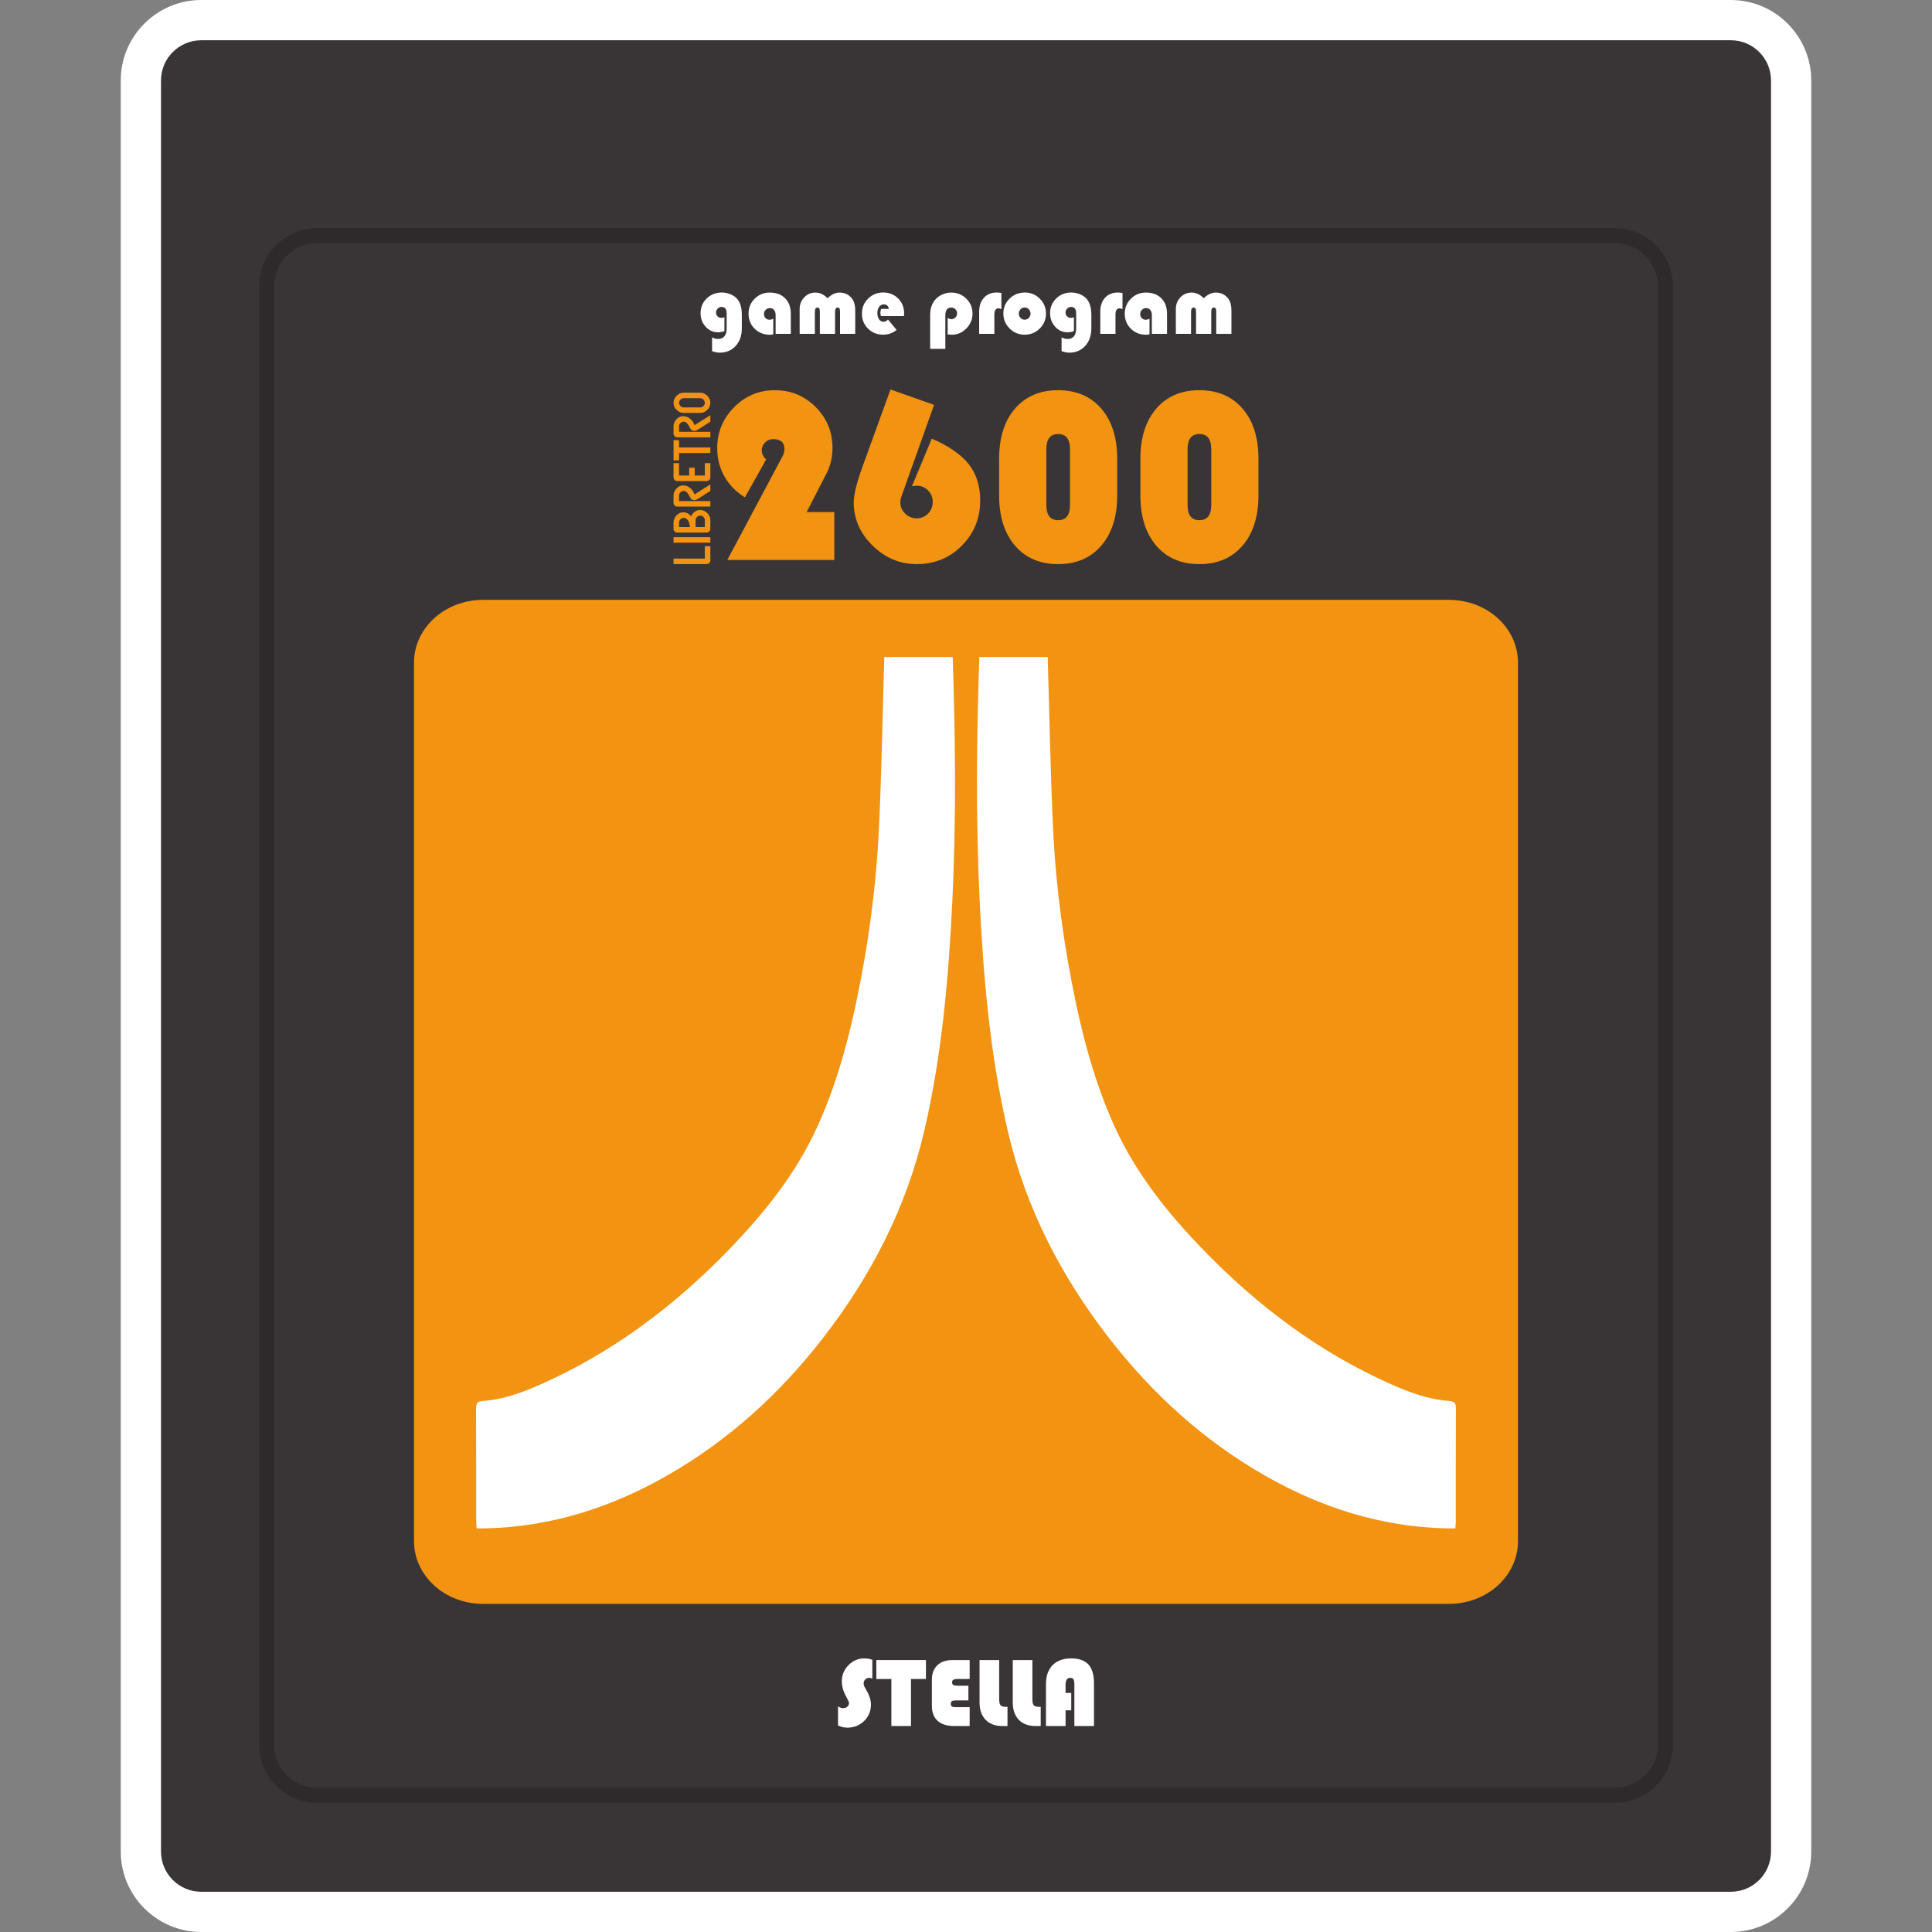 <?xml version="1.0" encoding="UTF-8" standalone="no"?>
<!-- Created with Inkscape (http://www.inkscape.org/) -->

<svg
   xmlns:dc="http://purl.org/dc/elements/1.1/"
   xmlns:cc="http://creativecommons.org/ns#"
   xmlns:rdf="http://www.w3.org/1999/02/22-rdf-syntax-ns#"
   xmlns:svg="http://www.w3.org/2000/svg"
   xmlns="http://www.w3.org/2000/svg"
   xmlns:sodipodi="http://sodipodi.sourceforge.net/DTD/sodipodi-0.dtd"
   xmlns:inkscape="http://www.inkscape.org/namespaces/inkscape"
   id="svg3004"
   version="1.1"
   inkscape:version="0.48.5 r10040"
   width="256"
   height="256"
   xml:space="preserve"
   sodipodi:docname="Atari - 2600-content.svg"
   inkscape:export-filename="/Users/margetts/Desktop/BAXY RetroActive/png_marked/Atari - 2600-content.png"
   inkscape:export-xdpi="90.099998"
   inkscape:export-ydpi="90.099998"><rect width="100%" height="100%" fill="#808080" stroke="none"/><defs
     id="defs3008"><clipPath
       clipPathUnits="userSpaceOnUse"
       id="clipPath3018"><path
         d="M 0,128 128,128 128,0 0,0 0,128 z"
         id="path3020"
         inkscape:connector-curvature="0" /></clipPath></defs><sodipodi:namedview
     pagecolor="#ffffff"
     bordercolor="#666666"
     borderopacity="1"
     objecttolerance="10"
     gridtolerance="10"
     guidetolerance="10"
     inkscape:pageopacity="0"
     inkscape:pageshadow="2"
     inkscape:window-width="1676"
     inkscape:window-height="1005"
     id="namedview3006"
     showgrid="false"
     inkscape:zoom="5.18125"
     inkscape:cx="55.778046"
     inkscape:cy="80"
     inkscape:window-x="4"
     inkscape:window-y="1"
     inkscape:window-maximized="1"
     inkscape:current-layer="g3012" /><g
     id="g3012"
     inkscape:groupmode="layer"
     inkscape:label="Atari - 2600-content"
     transform="matrix(1.25,0,0,-1.25,0,256)"><g
       id="g3014"
       transform="matrix(1.6,0,0,1.6,4.8e-4,0)"><g
         id="g3016"
         clip-path="url(#clipPath3018)"><g
           id="g3022"
           transform="translate(114.667,128)"><path
             d="m 0,0 -101.333,0 c -2.941,0 -5.334,-2.393 -5.334,-5.333 l 0,-117.334 c 0,-2.94 2.393,-5.333 5.334,-5.333 L 0,-128 c 2.941,0 5.333,2.393 5.333,5.333 l 0,117.334 C 5.333,-2.393 2.941,0 0,0"
             style="fill:#ffffff;fill-opacity:1;fill-rule:nonzero;stroke:none"
             id="path3024"
             inkscape:connector-curvature="0" /></g><g
           id="g3026"
           transform="translate(114.667,125.333)"><path
             d="M 0,0 -101.333,0 C -102.808,0 -104,-1.192 -104,-2.667 L -104,-120 c 0,-1.475 1.192,-2.667 2.667,-2.667 l 101.333,0 c 1.475,0 2.667,1.192 2.667,2.667 l 0,117.333 C 2.667,-1.192 1.475,0 0,0"
             style="fill:#393536;fill-opacity:1;fill-rule:nonzero;stroke:none"
             id="path3028"
             inkscape:connector-curvature="0" /></g><g
           id="g3030"
           transform="translate(106.969,112.89)"><path
             d="m 0,0 -85.938,0 c -2.13,0 -3.864,-1.724 -3.864,-3.843 l 0,-96.648 c 0,-2.119 1.734,-3.842 3.864,-3.842 l 85.938,0 c 2.131,0 3.865,1.723 3.865,3.842 l 0,96.648 C 3.865,-1.724 2.131,0 0,0"
             style="fill:#2e2a2b;fill-opacity:1;fill-rule:nonzero;stroke:none"
             id="path3032"
             inkscape:connector-curvature="0" /></g><g
           id="g3034"
           transform="translate(109.833,12.399)"><path
             d="m 0,0 c 0,-1.572 -1.28,-2.843 -2.865,-2.843 l -85.937,0 c -1.584,0 -2.865,1.271 -2.865,2.843 l 0,96.648 c 0,1.572 1.281,2.843 2.865,2.843 l 85.937,0 C -1.28,99.491 0,98.22 0,96.648 L 0,0 z"
             style="fill:#393536;fill-opacity:1;fill-rule:nonzero;stroke:none"
             id="path3036"
             inkscape:connector-curvature="0" /></g><g
           id="g3038"
           transform="translate(32,88.257)"><path
             d="m 0,0 64,0 c 2.525,0 4.571,-1.861 4.571,-4.157 l 0,-58.204 c 0,-2.296 -2.046,-4.157 -4.571,-4.157 l -64,0 c -2.525,0 -4.571,1.861 -4.571,4.157 l 0,58.204 C -4.571,-1.861 -2.525,0 0,0"
             style="fill:#f29311;fill-opacity:1;fill-rule:nonzero;stroke:none"
             id="path3040"
             inkscape:connector-curvature="0" /></g><g
           id="g3042"
           transform="translate(63.117,84.47)"><path
             d="m 0,0 c 0.183,-5.343 0.237,-10.687 -0.016,-16.028 -0.244,-5.156 -0.689,-10.289 -1.859,-15.334 -1.189,-5.126 -3.546,-9.682 -6.761,-13.813 -2.848,-3.659 -6.224,-6.732 -10.26,-9.041 -3.722,-2.13 -7.701,-3.407 -12.018,-3.512 -0.194,-0.005 -0.387,-10e-4 -0.624,-10e-4 -0.011,0.167 -0.029,0.312 -0.029,0.456 -0.002,2.491 0.004,4.983 -0.008,7.474 -0.002,0.352 0.071,0.487 0.462,0.514 1.355,0.094 2.617,0.564 3.843,1.109 4.781,2.125 8.879,5.216 12.494,8.964 2.303,2.388 4.367,4.96 5.767,8.004 1.202,2.614 1.985,5.361 2.583,8.165 0.816,3.825 1.348,7.694 1.536,11.598 0.183,3.812 0.245,7.63 0.36,11.445 L 0,0 z"
             style="fill:#ffffff;fill-opacity:1;fill-rule:nonzero;stroke:none"
             id="path3044"
             inkscape:connector-curvature="0" /></g><g
           id="g3046"
           transform="translate(64.883,84.47)"><path
             d="m 0,0 c -0.183,-5.343 -0.237,-10.687 0.016,-16.028 0.244,-5.156 0.689,-10.289 1.859,-15.334 1.189,-5.126 3.546,-9.682 6.761,-13.813 2.848,-3.659 6.224,-6.732 10.26,-9.041 3.722,-2.13 7.701,-3.407 12.018,-3.512 0.194,-0.005 0.387,-10e-4 0.624,-10e-4 0.011,0.167 0.029,0.312 0.029,0.456 0.002,2.491 -0.004,4.983 0.008,7.474 0.002,0.352 -0.071,0.487 -0.462,0.514 -1.355,0.094 -2.617,0.564 -3.843,1.109 -4.781,2.125 -8.879,5.216 -12.494,8.964 -2.303,2.388 -4.367,4.96 -5.767,8.004 -1.202,2.614 -1.985,5.361 -2.583,8.165 C 5.61,-19.218 5.078,-15.349 4.89,-11.445 4.707,-7.633 4.645,-3.815 4.53,0 L 0,0 z"
             style="fill:#ffffff;fill-opacity:1;fill-rule:nonzero;stroke:none"
             id="path3048"
             inkscape:connector-curvature="0" /></g><g
           id="g3050"
           transform="translate(47.994,106.986)"><path
             d="m 0,0 0,-0.922 c -0.146,-0.054 -0.285,-0.081 -0.417,-0.081 -0.325,0 -0.6,0.123 -0.825,0.368 -0.225,0.246 -0.337,0.546 -0.337,0.902 0,0.384 0.135,0.708 0.405,0.972 0.271,0.264 0.605,0.396 0.999,0.396 0.21,0 0.411,-0.043 0.603,-0.127 C 0.619,1.423 0.771,1.31 0.88,1.168 1.062,0.933 1.154,0.593 1.154,0.146 l 0,-0.883 c 0,-0.478 -0.135,-0.867 -0.407,-1.167 -0.272,-0.299 -0.626,-0.447 -1.062,-0.447 -0.132,0 -0.3,0.033 -0.503,0.1 l 0,0.914 c 0.131,-0.071 0.264,-0.107 0.399,-0.107 0.18,0 0.32,0.059 0.419,0.179 0.099,0.119 0.149,0.29 0.149,0.512 l 0,1.009 c 0,0.281 -0.114,0.423 -0.342,0.423 -0.097,0 -0.182,-0.037 -0.256,-0.112 -0.072,-0.074 -0.108,-0.16 -0.108,-0.257 0,-0.102 0.035,-0.188 0.104,-0.256 0.068,-0.068 0.154,-0.101 0.257,-0.101 0.068,0 0.134,0.015 0.196,0.047"
             style="fill:#ffffff;fill-opacity:1;fill-rule:nonzero;stroke:none"
             id="path3052"
             inkscape:connector-curvature="0" /></g><g
           id="g3054"
           transform="translate(51.231,106.887)"><path
             d="m 0,0 0,-1.042 c -0.083,-0.015 -0.158,-0.022 -0.226,-0.022 -0.405,0 -0.741,0.134 -1.01,0.399 -0.268,0.265 -0.403,0.598 -0.403,0.998 0,0.389 0.135,0.72 0.407,0.99 C -0.96,1.594 -0.629,1.73 -0.24,1.73 0.194,1.73 0.536,1.603 0.787,1.348 1.037,1.096 1.162,0.749 1.162,0.31 l 0,-1.317 -1.006,0 0,1.243 c 0,0.142 -0.035,0.256 -0.103,0.339 -0.07,0.085 -0.163,0.126 -0.279,0.126 -0.106,0 -0.198,-0.037 -0.275,-0.115 -0.077,-0.076 -0.116,-0.168 -0.116,-0.275 0,-0.111 0.035,-0.203 0.106,-0.274 0.069,-0.072 0.158,-0.108 0.265,-0.108 0.089,0 0.17,0.024 0.246,0.071"
             style="fill:#ffffff;fill-opacity:1;fill-rule:nonzero;stroke:none"
             id="path3056"
             inkscape:connector-curvature="0" /></g><g
           id="g3058"
           transform="translate(56.661,105.88)"><path
             d="m 0,0 -1.007,0 0,1.448 c 0,0.112 -0.011,0.188 -0.035,0.231 -0.023,0.043 -0.065,0.065 -0.126,0.065 -0.112,0 -0.169,-0.1 -0.169,-0.298 l 0,-1.446 -1.007,0 0,1.448 c 0,0.112 -0.011,0.188 -0.036,0.231 -0.024,0.043 -0.067,0.065 -0.128,0.065 -0.111,0 -0.167,-0.1 -0.167,-0.298 l 0,-1.446 -1.007,0 0,1.653 c 0,0.301 0.102,0.557 0.305,0.768 0.202,0.211 0.448,0.316 0.737,0.316 0.299,0 0.565,-0.126 0.803,-0.377 0.262,0.251 0.526,0.377 0.79,0.377 0.336,0 0.605,-0.122 0.808,-0.366 C -0.079,2.18 0,1.904 0,1.539 L 0,0 z"
             style="fill:#ffffff;fill-opacity:1;fill-rule:nonzero;stroke:none"
             id="path3060"
             inkscape:connector-curvature="0" /></g><g
           id="g3062"
           transform="translate(59.889,107.059)"><path
             d="m 0,0 -1.526,0 c -0.022,0.076 -0.035,0.147 -0.035,0.212 0,0.089 0.017,0.178 0.049,0.264 l 0.511,0 c -0.035,0.199 -0.148,0.299 -0.336,0.299 -0.125,0 -0.228,-0.054 -0.307,-0.16 -0.079,-0.107 -0.118,-0.244 -0.118,-0.411 0,-0.173 0.037,-0.315 0.114,-0.422 0.076,-0.108 0.176,-0.161 0.3,-0.161 0.101,0 0.197,0.05 0.291,0.15 l 0.572,-0.689 c -0.266,-0.21 -0.564,-0.315 -0.89,-0.315 -0.398,0 -0.733,0.133 -1.004,0.401 -0.271,0.267 -0.405,0.599 -0.405,0.993 0,0.393 0.136,0.725 0.409,0.996 0.274,0.271 0.61,0.407 1.008,0.407 0.389,0 0.717,-0.134 0.981,-0.397 C -0.121,0.901 0.011,0.575 0.011,0.187 0.011,0.149 0.007,0.086 0,0"
             style="fill:#ffffff;fill-opacity:1;fill-rule:nonzero;stroke:none"
             id="path3064"
             inkscape:connector-curvature="0" /></g><g
           id="g3066"
           transform="translate(62.63,104.887)"><path
             d="m 0,0 -1.005,0 0,2.239 c 0,0.411 0.106,0.745 0.322,1.004 0.123,0.148 0.282,0.266 0.472,0.355 0.192,0.088 0.387,0.132 0.589,0.132 0.4,0 0.737,-0.134 1.011,-0.404 C 1.664,3.057 1.801,2.728 1.801,2.336 1.801,1.955 1.664,1.628 1.392,1.351 1.119,1.075 0.796,0.936 0.424,0.936 c -0.062,0 -0.152,0.007 -0.27,0.019 l 0,1.109 C 0.236,1.997 0.319,1.965 0.401,1.965 0.506,1.965 0.594,2.003 0.669,2.08 0.743,2.157 0.78,2.248 0.78,2.354 0.78,2.461 0.742,2.551 0.665,2.625 0.587,2.7 0.496,2.737 0.387,2.737 0.129,2.737 0,2.558 0,2.201 L 0,0 z"
             style="fill:#ffffff;fill-opacity:1;fill-rule:nonzero;stroke:none"
             id="path3068"
             inkscape:connector-curvature="0" /></g><g
           id="g3070"
           transform="translate(66.344,108.59)"><path
             d="m 0,0 0,-1.076 c -0.069,0.04 -0.133,0.059 -0.19,0.059 -0.184,0 -0.275,-0.14 -0.275,-0.419 l 0,-1.273 -1.007,0 0,1.466 c 0,0.388 0.105,0.697 0.318,0.928 0.211,0.23 0.494,0.346 0.847,0.346 C -0.228,0.031 -0.125,0.021 0,0"
             style="fill:#ffffff;fill-opacity:1;fill-rule:nonzero;stroke:none"
             id="path3072"
             inkscape:connector-curvature="0" /></g><g
           id="g3074"
           transform="translate(67.885,107.627)"><path
             d="m 0,0 c -0.107,0 -0.199,-0.04 -0.274,-0.118 -0.076,-0.078 -0.113,-0.174 -0.113,-0.286 0,-0.111 0.038,-0.207 0.115,-0.285 0.076,-0.079 0.166,-0.119 0.272,-0.119 0.108,0 0.2,0.04 0.276,0.119 0.077,0.078 0.114,0.174 0.114,0.285 0,0.112 -0.037,0.208 -0.112,0.286 C 0.203,-0.04 0.11,0 0,0 m 0.028,0.993 c 0.38,0 0.705,-0.138 0.977,-0.411 C 1.278,0.308 1.414,-0.019 1.414,-0.401 1.414,-0.789 1.276,-1.119 1,-1.392 0.725,-1.665 0.393,-1.801 0.003,-1.801 c -0.389,0 -0.722,0.137 -0.999,0.411 -0.276,0.273 -0.414,0.603 -0.414,0.989 0,0.393 0.138,0.723 0.414,0.991 0.277,0.268 0.618,0.403 1.024,0.403"
             style="fill:#ffffff;fill-opacity:1;fill-rule:nonzero;stroke:none"
             id="path3076"
             inkscape:connector-curvature="0" /></g><g
           id="g3078"
           transform="translate(71.15,106.986)"><path
             d="m 0,0 0,-0.922 c -0.146,-0.054 -0.285,-0.081 -0.417,-0.081 -0.325,0 -0.6,0.123 -0.825,0.368 -0.225,0.246 -0.337,0.546 -0.337,0.902 0,0.384 0.135,0.708 0.405,0.972 0.271,0.264 0.605,0.396 0.999,0.396 0.21,0 0.411,-0.043 0.603,-0.127 C 0.619,1.423 0.771,1.31 0.88,1.168 1.062,0.933 1.154,0.593 1.154,0.146 l 0,-0.883 c 0,-0.478 -0.135,-0.867 -0.407,-1.167 -0.272,-0.299 -0.626,-0.447 -1.062,-0.447 -0.132,0 -0.3,0.033 -0.503,0.1 l 0,0.914 c 0.131,-0.071 0.264,-0.107 0.399,-0.107 0.18,0 0.32,0.059 0.419,0.179 0.099,0.119 0.149,0.29 0.149,0.512 l 0,1.009 c 0,0.281 -0.114,0.423 -0.342,0.423 -0.097,0 -0.182,-0.037 -0.256,-0.112 -0.072,-0.074 -0.108,-0.16 -0.108,-0.257 0,-0.102 0.035,-0.188 0.104,-0.256 0.068,-0.068 0.154,-0.101 0.257,-0.101 0.068,0 0.134,0.015 0.196,0.047"
             style="fill:#ffffff;fill-opacity:1;fill-rule:nonzero;stroke:none"
             id="path3080"
             inkscape:connector-curvature="0" /></g><g
           id="g3082"
           transform="translate(74.368,108.59)"><path
             d="m 0,0 0,-1.076 c -0.069,0.04 -0.133,0.059 -0.19,0.059 -0.184,0 -0.275,-0.14 -0.275,-0.419 l 0,-1.273 -1.007,0 0,1.466 c 0,0.388 0.105,0.697 0.318,0.928 0.211,0.23 0.494,0.346 0.847,0.346 C -0.228,0.031 -0.125,0.021 0,0"
             style="fill:#ffffff;fill-opacity:1;fill-rule:nonzero;stroke:none"
             id="path3084"
             inkscape:connector-curvature="0" /></g><g
           id="g3086"
           transform="translate(76.157,106.887)"><path
             d="m 0,0 0,-1.042 c -0.083,-0.015 -0.158,-0.022 -0.226,-0.022 -0.404,0 -0.741,0.134 -1.01,0.399 -0.268,0.265 -0.403,0.598 -0.403,0.998 0,0.389 0.135,0.72 0.407,0.99 C -0.96,1.594 -0.629,1.73 -0.24,1.73 0.194,1.73 0.536,1.603 0.787,1.348 1.037,1.096 1.162,0.749 1.162,0.31 l 0,-1.317 -1.006,0 0,1.243 c 0,0.142 -0.035,0.256 -0.103,0.339 -0.07,0.085 -0.163,0.126 -0.279,0.126 -0.106,0 -0.198,-0.037 -0.275,-0.115 -0.077,-0.076 -0.116,-0.168 -0.116,-0.275 0,-0.111 0.035,-0.203 0.106,-0.274 0.069,-0.072 0.158,-0.108 0.265,-0.108 0.089,0 0.17,0.024 0.246,0.071"
             style="fill:#ffffff;fill-opacity:1;fill-rule:nonzero;stroke:none"
             id="path3088"
             inkscape:connector-curvature="0" /></g><g
           id="g3090"
           transform="translate(81.585,105.88)"><path
             d="m 0,0 -1.007,0 0,1.448 c 0,0.112 -0.011,0.188 -0.035,0.231 -0.023,0.043 -0.065,0.065 -0.126,0.065 -0.112,0 -0.169,-0.1 -0.169,-0.298 l 0,-1.446 -1.007,0 0,1.448 c 0,0.112 -0.011,0.188 -0.036,0.231 -0.024,0.043 -0.067,0.065 -0.128,0.065 -0.111,0 -0.167,-0.1 -0.167,-0.298 l 0,-1.446 -1.007,0 0,1.653 c 0,0.301 0.102,0.557 0.304,0.768 0.203,0.211 0.449,0.316 0.738,0.316 0.299,0 0.565,-0.126 0.803,-0.377 0.262,0.251 0.526,0.377 0.79,0.377 0.336,0 0.605,-0.122 0.808,-0.366 C -0.079,2.18 0,1.904 0,1.539 L 0,0 z"
             style="fill:#ffffff;fill-opacity:1;fill-rule:nonzero;stroke:none"
             id="path3092"
             inkscape:connector-curvature="0" /></g><g
           id="g3094"
           transform="translate(47.062,91.816)"><path
             d="M 0,0 0,-0.945 C 0,-1.011 -0.024,-1.068 -0.073,-1.117 -0.122,-1.165 -0.179,-1.19 -0.245,-1.19 l -2.194,0 0,0.366 2.073,0 0,0.824 L 0,0 z"
             style="fill:#f29311;fill-opacity:1;fill-rule:nonzero;stroke:none"
             id="path3096"
             inkscape:connector-curvature="0" /></g><path
           d="m 47.062,92.045 -2.439,0 0,0.366 2.439,0 0,-0.366 z"
           style="fill:#f29311;fill-opacity:1;fill-rule:nonzero;stroke:none"
           id="path3098"
           inkscape:connector-curvature="0" /><g
           id="g3100"
           transform="translate(46.392,93.844)"><path
             d="m 0,0 c -0.08,0 -0.151,-0.031 -0.213,-0.093 -0.062,-0.062 -0.093,-0.133 -0.093,-0.212 l 0,-0.458 0.61,0 0,0.458 c 0,0.079 -0.031,0.15 -0.093,0.212 C 0.149,-0.031 0.079,0 0,0 m -1.099,-0.154 c -0.078,0 -0.149,-0.031 -0.211,-0.093 -0.063,-0.063 -0.094,-0.133 -0.094,-0.21 l 0,-0.306 0.732,0 c -0.063,0.406 -0.205,0.609 -0.427,0.609 M 0,0.366 C 0.176,0.366 0.332,0.298 0.468,0.163 0.603,0.028 0.67,-0.128 0.67,-0.305 l 0,-0.579 C 0.67,-0.95 0.646,-1.007 0.597,-1.056 0.548,-1.105 0.491,-1.129 0.425,-1.129 l -1.951,0 c -0.064,0 -0.121,0.024 -0.169,0.073 -0.049,0.049 -0.074,0.106 -0.074,0.172 l 0,0.427 c 0,0.171 0.064,0.326 0.191,0.464 0.127,0.137 0.276,0.206 0.449,0.206 0.218,0 0.391,-0.091 0.518,-0.272 0.048,0.123 0.129,0.225 0.243,0.306 0.112,0.079 0.235,0.119 0.368,0.119"
             style="fill:#f29311;fill-opacity:1;fill-rule:nonzero;stroke:none"
             id="path3102"
             inkscape:connector-curvature="0" /></g><g
           id="g3104"
           transform="translate(47.062,95.902)"><path
             d="m 0,0 0,-0.427 -0.79,-0.504 c -0.112,-0.071 -0.197,-0.107 -0.255,-0.107 -0.111,0 -0.194,0.035 -0.248,0.104 -0.004,0.004 -0.049,0.085 -0.134,0.241 -0.099,0.177 -0.213,0.266 -0.342,0.266 -0.077,0 -0.147,-0.032 -0.211,-0.095 -0.063,-0.063 -0.094,-0.133 -0.094,-0.21 l 0,-0.367 2.074,0 0,-0.366 -2.196,0 c -0.064,0 -0.121,0.024 -0.169,0.073 -0.049,0.049 -0.074,0.106 -0.074,0.172 l 0,0.488 c 0,0.171 0.064,0.326 0.192,0.464 0.126,0.137 0.275,0.205 0.448,0.205 0.171,0 0.326,-0.057 0.464,-0.173 0.139,-0.117 0.233,-0.258 0.283,-0.423 L 0,0 z"
             style="fill:#f29311;fill-opacity:1;fill-rule:nonzero;stroke:none"
             id="path3106"
             inkscape:connector-curvature="0" /></g><g
           id="g3108"
           transform="translate(47.062,97.318)"><path
             d="M 0,0 0,-0.945 C 0,-1.011 -0.024,-1.068 -0.073,-1.117 -0.122,-1.165 -0.179,-1.19 -0.245,-1.19 l -1.951,0 c -0.064,0 -0.121,0.025 -0.169,0.073 -0.049,0.049 -0.074,0.106 -0.074,0.172 l 0,0.945 0.365,0 0,-0.824 0.672,0 0,0.518 0.366,0 0,-0.518 0.67,0 0,0.824 L 0,0 z"
             style="fill:#f29311;fill-opacity:1;fill-rule:nonzero;stroke:none"
             id="path3110"
             inkscape:connector-curvature="0" /></g><g
           id="g3112"
           transform="translate(44.988,98.842)"><path
             d="m 0,0 0,-0.488 2.074,0 0,-0.366 -2.074,0 0,-0.488 -0.364,0 0,1.342 L 0,0 z"
             style="fill:#f29311;fill-opacity:1;fill-rule:nonzero;stroke:none"
             id="path3114"
             inkscape:connector-curvature="0" /></g><g
           id="g3116"
           transform="translate(47.062,100.49)"><path
             d="m 0,0 0,-0.427 -0.79,-0.504 c -0.112,-0.071 -0.197,-0.107 -0.255,-0.107 -0.111,0 -0.194,0.035 -0.248,0.104 -0.004,0.004 -0.049,0.085 -0.134,0.241 -0.099,0.177 -0.213,0.266 -0.342,0.266 -0.077,0 -0.147,-0.032 -0.211,-0.095 -0.063,-0.063 -0.094,-0.133 -0.094,-0.21 l 0,-0.367 2.074,0 0,-0.366 -2.196,0 c -0.064,0 -0.121,0.024 -0.169,0.073 -0.049,0.049 -0.074,0.106 -0.074,0.172 l 0,0.488 c 0,0.171 0.064,0.326 0.192,0.464 0.126,0.137 0.275,0.205 0.448,0.205 0.171,0 0.326,-0.057 0.464,-0.173 0.139,-0.117 0.233,-0.258 0.283,-0.423 L 0,0 z"
             style="fill:#f29311;fill-opacity:1;fill-rule:nonzero;stroke:none"
             id="path3118"
             inkscape:connector-curvature="0" /></g><g
           id="g3120"
           transform="translate(46.392,101.617)"><path
             d="m 0,0 -1.099,0 c -0.078,0 -0.149,-0.031 -0.211,-0.093 -0.063,-0.063 -0.094,-0.134 -0.094,-0.212 0,-0.079 0.031,-0.15 0.094,-0.213 0.062,-0.062 0.133,-0.093 0.211,-0.093 l 1.099,0 c 0.079,0 0.149,0.031 0.211,0.093 0.062,0.062 0.093,0.133 0.093,0.213 0,0.079 -0.031,0.15 -0.093,0.212 C 0.149,-0.031 0.079,0 0,0 M 0,0.366 C 0.176,0.366 0.332,0.298 0.468,0.163 0.603,0.028 0.67,-0.128 0.67,-0.305 0.67,-0.481 0.603,-0.637 0.468,-0.774 0.331,-0.908 0.175,-0.975 0,-0.975 l -1.099,0 c -0.176,0 -0.331,0.067 -0.466,0.201 -0.136,0.136 -0.204,0.292 -0.204,0.469 0,0.177 0.068,0.333 0.204,0.468 0.135,0.135 0.29,0.203 0.466,0.203 l 1.099,0 z"
             style="fill:#f29311;fill-opacity:1;fill-rule:nonzero;stroke:none"
             id="path3122"
             inkscape:connector-curvature="0" /></g><g
           id="g3124"
           transform="translate(55.276,94.075)"><path
             d="m 0,0 0,-3.176 -7.092,0 3.522,6.61 0.121,0.225 c 0.096,0.176 0.144,0.351 0.144,0.522 0,0.434 -0.254,0.652 -0.763,0.652 -0.199,0 -0.371,-0.074 -0.519,-0.222 -0.147,-0.147 -0.221,-0.32 -0.221,-0.518 0,-0.225 0.097,-0.429 0.289,-0.611 L -5.926,0.973 c -0.59,0.364 -1.042,0.828 -1.359,1.391 -0.316,0.563 -0.474,1.185 -0.474,1.865 0,1.057 0.373,1.961 1.118,2.714 0.745,0.753 1.645,1.13 2.701,1.13 1.062,0 1.963,-0.373 2.706,-1.118 0.742,-0.745 1.113,-1.651 1.113,-2.718 0,-0.611 -0.136,-1.179 -0.41,-1.704 L -1.833,0 0,0 z"
             style="fill:#f29311;fill-opacity:1;fill-rule:nonzero;stroke:none"
             id="path3126"
             inkscape:connector-curvature="0" /></g><g
           id="g3128"
           transform="translate(58.998,102.196)"><path
             d="M 0,0 2.887,-1.021 0.748,-7.02 C 0.684,-7.191 0.651,-7.344 0.651,-7.478 c 0,-0.289 0.107,-0.539 0.322,-0.748 0.214,-0.209 0.469,-0.313 0.764,-0.313 0.294,0 0.545,0.106 0.751,0.318 0.207,0.211 0.31,0.467 0.31,0.767 0,0.301 -0.103,0.555 -0.31,0.765 -0.206,0.209 -0.457,0.313 -0.751,0.313 -0.07,0 -0.175,-0.011 -0.314,-0.032 l 1.311,3.152 c 1.136,-0.494 1.955,-1.06 2.456,-1.701 0.501,-0.641 0.752,-1.435 0.752,-2.384 0,-1.19 -0.406,-2.192 -1.218,-3.007 -0.812,-0.815 -1.808,-1.222 -2.987,-1.222 -1.115,0 -2.09,0.408 -2.923,1.226 -0.834,0.817 -1.251,1.773 -1.251,2.866 0,0.504 0.196,1.297 0.588,2.38 L 0,0 z"
             style="fill:#f29311;fill-opacity:1;fill-rule:nonzero;stroke:none"
             id="path3130"
             inkscape:connector-curvature="0" /></g><g
           id="g3132"
           transform="translate(69.322,98.24)"><path
             d="m 0,0 0,-3.699 c 0,-0.67 0.26,-1.005 0.78,-1.005 0.525,0 0.788,0.335 0.788,1.005 L 1.568,0 C 1.568,0.67 1.305,1.005 0.78,1.005 0.26,1.005 0,0.67 0,0 m -3.128,-3.055 0,2.412 c 0,1.404 0.35,2.514 1.049,3.329 0.7,0.814 1.653,1.222 2.859,1.222 1.206,0 2.16,-0.408 2.862,-1.222 0.702,-0.815 1.054,-1.925 1.054,-3.329 l 0,-2.412 C 4.696,-4.459 4.344,-5.571 3.642,-6.388 2.94,-7.206 1.986,-7.614 0.78,-7.614 c -1.206,0 -2.159,0.408 -2.859,1.226 -0.699,0.817 -1.049,1.929 -1.049,3.333"
             style="fill:#f29311;fill-opacity:1;fill-rule:nonzero;stroke:none"
             id="path3134"
             inkscape:connector-curvature="0" /></g><g
           id="g3136"
           transform="translate(78.681,98.24)"><path
             d="m 0,0 0,-3.699 c 0,-0.67 0.26,-1.005 0.78,-1.005 0.525,0 0.787,0.335 0.787,1.005 L 1.567,0 C 1.567,0.67 1.305,1.005 0.78,1.005 0.26,1.005 0,0.67 0,0 m -3.128,-3.055 0,2.412 c 0,1.404 0.35,2.514 1.049,3.329 0.7,0.814 1.653,1.222 2.859,1.222 1.206,0 2.16,-0.408 2.863,-1.222 0.702,-0.815 1.052,-1.925 1.052,-3.329 l 0,-2.412 c 0,-1.404 -0.35,-2.516 -1.052,-3.333 C 2.94,-7.206 1.986,-7.614 0.78,-7.614 c -1.206,0 -2.159,0.408 -2.859,1.226 -0.699,0.817 -1.049,1.929 -1.049,3.333"
             style="fill:#f29311;fill-opacity:1;fill-rule:nonzero;stroke:none"
             id="path3138"
             inkscape:connector-curvature="0" /></g><g
           id="g3140"
           transform="translate(57.794,18.036)"><path
             d="m 0,0 0,-1.245 c -0.094,0.032 -0.166,0.048 -0.218,0.048 -0.098,0 -0.182,-0.037 -0.253,-0.109 -0.07,-0.073 -0.105,-0.16 -0.105,-0.263 0,-0.087 0.038,-0.198 0.115,-0.333 l 0.099,-0.173 c 0.18,-0.311 0.269,-0.612 0.269,-0.902 0,-0.425 -0.151,-0.785 -0.453,-1.079 -0.302,-0.295 -0.671,-0.442 -1.106,-0.442 -0.209,0 -0.416,0.048 -0.621,0.144 l 0,1.264 c 0.124,-0.079 0.234,-0.118 0.33,-0.118 0.113,0 0.207,0.033 0.283,0.098 0.076,0.065 0.114,0.146 0.114,0.245 0,0.064 -0.061,0.203 -0.183,0.419 -0.194,0.341 -0.291,0.683 -0.291,1.024 0,0.412 0.147,0.767 0.44,1.065 0.293,0.298 0.644,0.447 1.052,0.447 C -0.349,0.09 -0.173,0.06 0,0"
             style="fill:#ffffff;fill-opacity:1;fill-rule:nonzero;stroke:none"
             id="path3142"
             inkscape:connector-curvature="0" /></g><g
           id="g3144"
           transform="translate(60.355,16.762)"><path
             d="m 0,0 0,-3.115 -1.3,0 0,3.115 -0.996,0 0,1.255 3.288,0 L 0.992,0 0,0 z"
             style="fill:#ffffff;fill-opacity:1;fill-rule:nonzero;stroke:none"
             id="path3146"
             inkscape:connector-curvature="0" /></g><g
           id="g3148"
           transform="translate(64.159,16.317)"><path
             d="m 0,0 0,-0.973 -0.848,0 c -0.116,0 -0.197,-0.017 -0.245,-0.052 -0.048,-0.034 -0.072,-0.091 -0.072,-0.172 0,-0.092 0.024,-0.152 0.073,-0.181 0.049,-0.029 0.15,-0.044 0.301,-0.044 l 0.874,0 0,-1.248 -1.021,0 c -0.48,0 -0.847,0.115 -1.101,0.344 -0.254,0.229 -0.381,0.561 -0.381,0.994 l 0,1.713 c 0,0.418 0.12,0.743 0.36,0.973 0.24,0.231 0.578,0.346 1.013,0.346 l 1.13,0 0,-1.255 -0.829,0 c -0.224,0 -0.336,-0.073 -0.336,-0.218 0,-0.085 0.027,-0.144 0.08,-0.177 C -0.949,0.017 -0.854,0 -0.717,0 L 0,0 z"
             style="fill:#ffffff;fill-opacity:1;fill-rule:nonzero;stroke:none"
             id="path3150"
             inkscape:connector-curvature="0" /></g><g
           id="g3152"
           transform="translate(64.898,18.017)"><path
             d="m 0,0 1.3,0 0,-2.596 c 0,-0.203 0.032,-0.338 0.097,-0.405 0.066,-0.068 0.194,-0.101 0.386,-0.101 l 0.068,0 0,-1.268 -0.346,0 c -0.474,0 -0.843,0.138 -1.108,0.414 C 0.132,-3.679 0,-3.296 0,-2.805 L 0,0 z"
             style="fill:#ffffff;fill-opacity:1;fill-rule:nonzero;stroke:none"
             id="path3154"
             inkscape:connector-curvature="0" /></g><g
           id="g3156"
           transform="translate(67.098,18.017)"><path
             d="m 0,0 1.3,0 0,-2.596 c 0,-0.203 0.032,-0.338 0.097,-0.405 0.066,-0.068 0.194,-0.101 0.386,-0.101 l 0.068,0 0,-1.268 -0.346,0 c -0.474,0 -0.843,0.138 -1.108,0.414 C 0.132,-3.679 0,-3.296 0,-2.805 L 0,0 z"
             style="fill:#ffffff;fill-opacity:1;fill-rule:nonzero;stroke:none"
             id="path3158"
             inkscape:connector-curvature="0" /></g><g
           id="g3160"
           transform="translate(70.972,15.84)"><path
             d="m 0,0 0,-1.153 -0.375,0 0,-1.04 -1.299,0 0,2.779 c 0,0.538 0.146,0.956 0.44,1.253 0.293,0.298 0.706,0.447 1.237,0.447 0.512,0 0.891,-0.135 1.137,-0.405 0.245,-0.27 0.368,-0.687 0.368,-1.25 l 0,-2.824 -1.3,0 0,2.737 c 0,0.171 -0.02,0.289 -0.061,0.356 -0.04,0.066 -0.113,0.099 -0.217,0.099 -0.203,0 -0.305,-0.152 -0.305,-0.455 L -0.375,0 0,0 z"
             style="fill:#ffffff;fill-opacity:1;fill-rule:nonzero;stroke:none"
             id="path3162"
             inkscape:connector-curvature="0" /></g></g></g></g></svg>